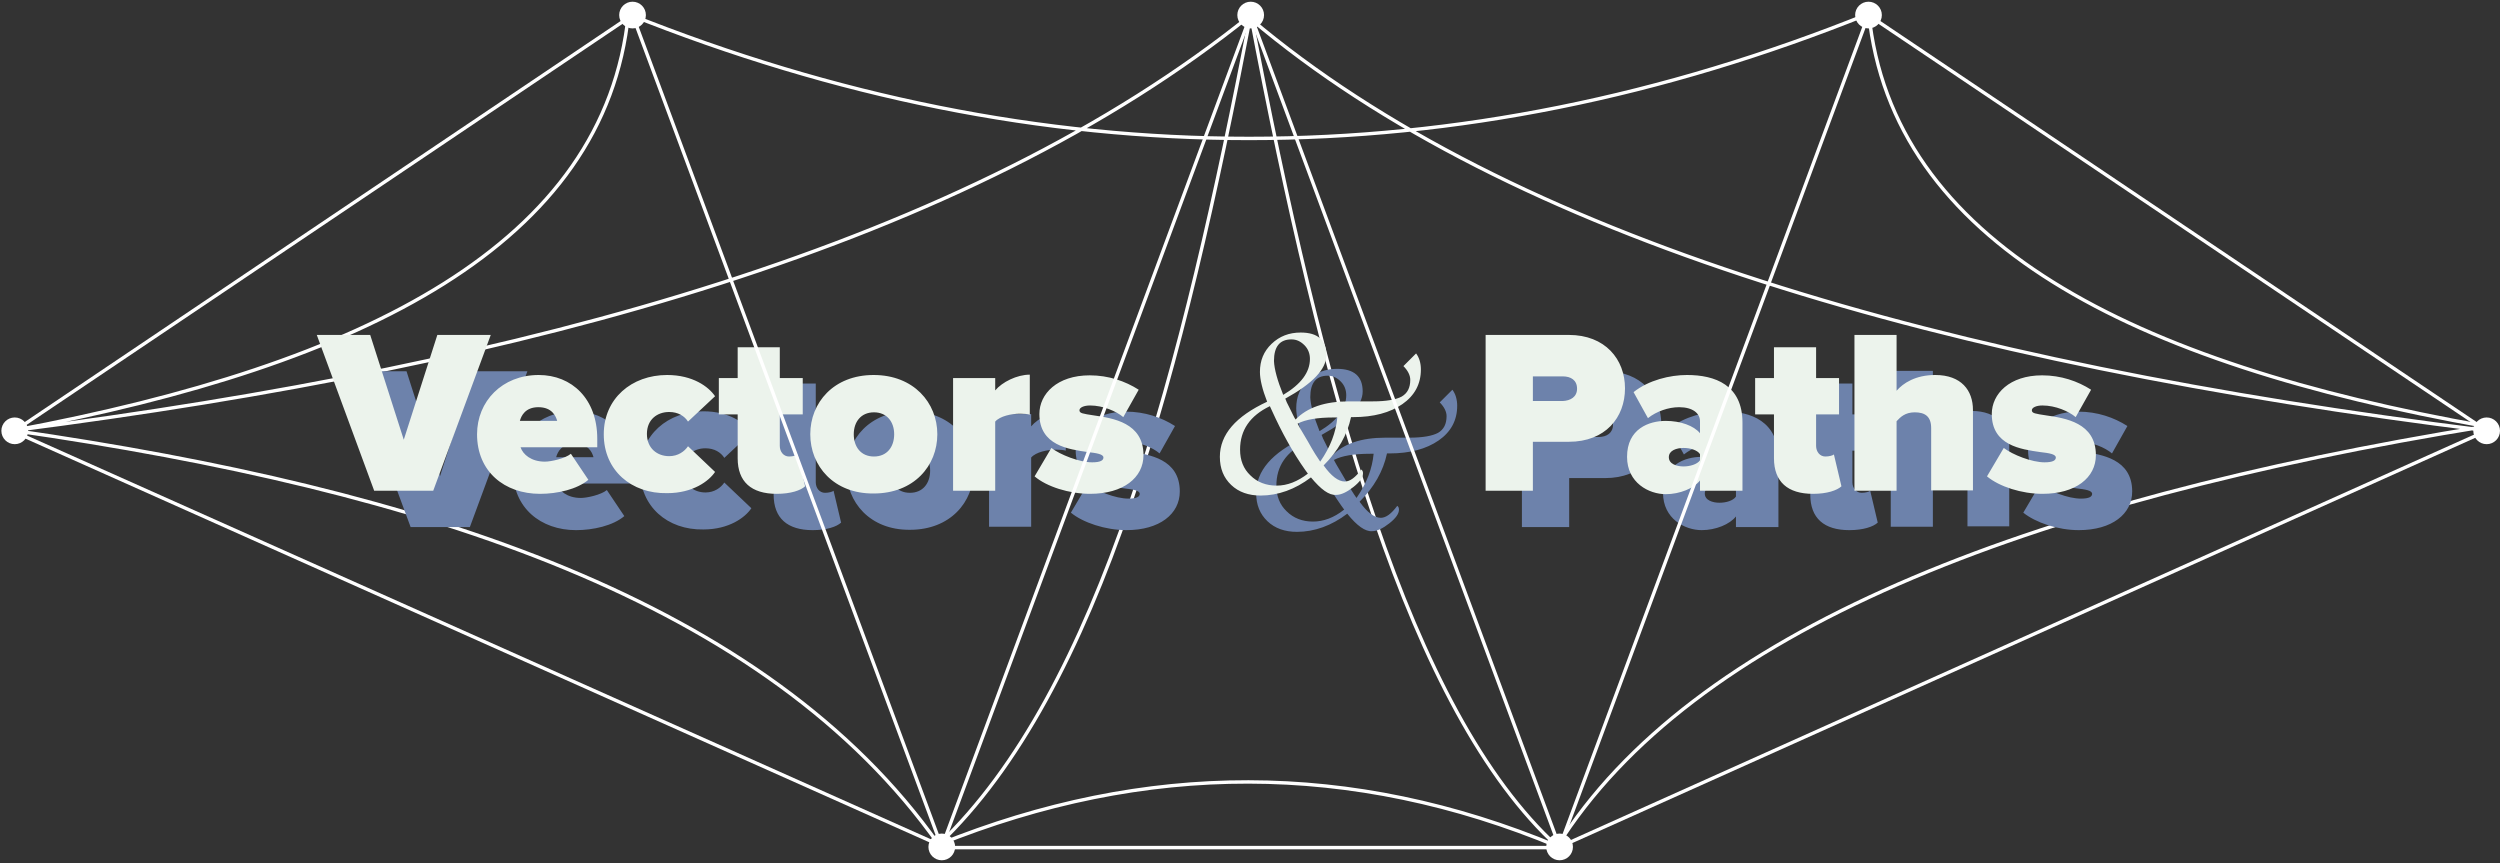 <svg xmlns="http://www.w3.org/2000/svg" viewBox="0 0 730 252" aria-labelledby="title"><rect x="0" y="0" width="730" height="252" fill="#333333" stroke="none"/><title>Vectors and Paths: An SVG Example</title><style>.st0{fill:none;stroke:#FFFFFF;stroke-miterlimit:10;} .st1{fill:#6D82AB;} .st2{fill:#ECF3EC;} .st3{fill:#FFFFFF;}</style><g id="back-wires"><path class="st0" d="M4 125.7C106.5 106.5 176.7 71.1 183.5 4.1 304.4 52.5 425.1 52.6 545.7 4c6.8 66.7 76.6 102.1 180.1 120.5-135.2 21.9-231.9 60.1-271.1 122.6-60-25-120.2-24.9-180.6-.5C224 175.6 124 143 4 125.7zM4 125.7C155.1 106.3 282.8 70.9 365.2 4.4M365.2 4.4c-19.8 103.5-44 197.4-91.1 242.2M365.2 4.4c20.7 109.3 46.4 203.3 89.5 242.7M365.2 5.5C440.8 69.4 567.5 106 725.8 125.7"/></g><g id="logo-text-shadow"><path class="st1" d="M119.9 153.9l-16.8-45.5h15.6l9.8 30.6 9.8-30.6H154l-16.8 45.5h-17.3zM149.8 137.4c0-9.6 7.3-17.3 18-17.3 9.7 0 17.1 7 17.1 18.6v2.5h-22.4c.7 2.1 3.1 4.2 7.1 4.2 1.8 0 5.9-.9 7.6-2.3l5.1 7.6c-3.3 2.8-9.1 4.1-14.1 4.1-10.3 0-18.4-6.5-18.4-17.4zm18-7.9c-3.8 0-5 2.5-5.4 4h10.9c-.4-1.5-1.6-4-5.5-4zM186.9 137.4c0-10.4 8.1-17.3 18.5-17.3 7.5 0 12.1 3.4 14 6.2l-7.9 7.4c-1-1.6-2.9-2.8-5.5-2.8-3.5 0-6.5 2.2-6.5 6.4s3 6.5 6.5 6.5c2.6 0 4.5-1.4 5.5-2.9l7.9 7.5c-1.8 2.7-6.5 6.2-14 6.2-10.5.2-18.5-6.7-18.5-17.2zM225.9 144.4v-12.8h-5.5V121h5.5v-9h12.3v9h6.7v10.6h-6.7v9.2c0 1.7 1.1 3.1 2.7 3.1 1.1 0 2.2-.3 2.5-.6l2.2 9.3c-1.3 1.2-4.2 2.2-8.3 2.2-7.4 0-11.4-3.5-11.4-10.4zM247.2 137.4c0-9.2 6.8-17.3 18.5-17.3s18.6 8.1 18.6 17.3c0 9.2-6.8 17.3-18.6 17.3-11.7.1-18.5-8.1-18.5-17.3zm24.4 0c0-3.6-2.1-6.4-5.9-6.4-3.8 0-5.9 2.8-5.9 6.4 0 3.7 2.1 6.5 5.9 6.5 3.8 0 5.9-2.8 5.9-6.5zM288.8 153.9v-33h12.3v3.6c2-2.4 6.3-4.6 10.1-4.6v11.7c-.6-.2-1.6-.3-2.8-.3-2.6 0-5.9.7-7.3 2.3v20.2h-12.3zM312.7 149.7l4.9-8.3c2.6 2 8.2 4.2 11.9 4.2 2.5 0 3.3-.6 3.3-1.4 0-1-2-1.3-4.6-1.6-5.5-.8-14.1-1.9-14.1-11.1 0-5.9 5.2-11.3 14.7-11.3 5.5 0 10.4 1.7 14.3 4.2l-4.5 8c-2-1.7-5.9-3.4-9.7-3.4-1.8 0-3.1.6-3.1 1.4 0 .9 1 1 4.2 1.5 5.5.8 14.5 2.1 14.5 11.6 0 6.6-5.9 11.3-15.6 11.3-6.1 0-12.7-2.2-16.2-5.1zM393.4 150c-4.6 3.5-9.6 5.3-14.7 5.3-3.5 0-6.4-1-8.6-3.1-2.2-2.1-3.3-4.8-3.3-8.2 0-6.5 4.6-11.8 13.8-16.1-1.4-3.6-2.1-6.5-2.1-8.7 0-3.3 1.1-6 3.4-8.2 2.3-2.2 5.1-3.3 8.5-3.3 5 0 7.5 2.2 7.5 6.6 0 4.1-4 8.3-12 12.7.2.5.4.9.4 1l.9 1.8c.8 1.6 1.3 2.7 1.7 3.3 3.4-3.5 8.5-5.3 15.6-5.3h7c3.9 0 6.7-.5 8.4-1.4 1.7-1 2.5-2.6 2.5-4.9 0-1.3-.7-2.7-2-4l3.7-3.7c.9 1.2 1.4 2.8 1.4 4.7 0 4.2-1.8 7.6-5.4 10.1-3.6 2.5-8.4 3.8-14.4 3.8h-.7c-1.1 5.2-3.8 9.9-8 14.1 2.2 3.1 4.3 4.7 6.2 4.7 1.5 0 3.1-1.2 4.8-3.5.4.3.5.7.5 1.1 0 1.2-.9 2.5-2.8 4s-3.6 2.3-5 2.3c-2 .2-4.5-1.6-7.3-5.1zm-.9-1.2l-.8-1.1c-3.6-5.1-6.8-10.9-9.7-17.3l-.6-1.3c-5.8 2.8-8.7 7-8.7 12.7 0 3.1 1 5.6 3 7.5 2 2 4.6 3 7.7 3 3 0 6.1-1.1 9.1-3.5zm-7.2-22.9c5.2-3.1 7.8-6.6 7.8-10.5 0-1.5-.5-2.9-1.6-4s-2.3-1.7-3.8-1.7c-3.4 0-5.1 2.1-5.1 6.3.1 2.4 1 5.6 2.7 9.9zm10.8 19.5c3-4.3 4.6-8.6 5-12.9h-1c-4.8 0-8.3.6-10.6 1.8.4.7.6 1.2.7 1.3l2.3 3.9c1.6 2.9 2.8 4.8 3.6 5.9zM444.4 153.9v-45.5h24.3c10.6 0 16.4 7.1 16.4 15.6s-5.7 15.6-16.4 15.6h-10.5v14.3h-13.8zM471 124c0-2.5-1.8-3.6-4.2-3.6h-8.7v7.2h8.7c2.4 0 4.2-1.2 4.2-3.6zM506.9 153.9v-3.1c-1.8 2.3-5.9 4-10 4-4.9 0-11.3-3.3-11.3-10.9 0-8.2 6.4-10.5 11.3-10.5 4.3 0 8.2 1.4 10 3.6v-3.4c0-2.3-2.1-4.1-6.1-4.1-3.1 0-6.6 1.2-9.1 3.2l-4.2-7.6c4.4-3.5 10.6-5 15.6-5 8.2 0 16.2 2.9 16.2 13.9v19.9h-12.4zm0-8.9v-1.8c-.8-1.2-2.9-1.8-4.8-1.8-2 0-4.3.7-4.3 2.7s2.3 2.7 4.3 2.7c1.9 0 4-.6 4.8-1.8zM528.6 144.4v-12.8h-5.5V121h5.5v-9h12.3v9h6.7v10.6h-6.7v9.2c0 1.7 1.1 3.1 2.7 3.1 1.1 0 2.2-.3 2.5-.6l2.2 9.3c-1.3 1.2-4.2 2.2-8.3 2.2-7.4 0-11.4-3.5-11.4-10.4zM574.5 153.9v-18.4c0-3.4-1.8-4.6-4.8-4.6-2.8 0-4.2 1.4-5.3 2.6v20.3h-12.3v-45.5h12.3v16.3c1.9-2.2 5.5-4.6 11.3-4.6 7.6 0 11 4.5 11 10.2v23.5h-12.2zM590.8 149.7l4.9-8.3c2.6 2 8.2 4.2 11.9 4.2 2.5 0 3.3-.6 3.3-1.4 0-1-2-1.3-4.6-1.6-5.5-.8-14.1-1.9-14.1-11.1 0-5.9 5.2-11.3 14.7-11.3 5.5 0 10.4 1.7 14.3 4.2l-4.5 8c-2-1.7-5.9-3.4-9.7-3.4-1.8 0-3.1.6-3.1 1.4 0 .9 1 1 4.2 1.5 5.5.8 14.5 2.1 14.5 11.6 0 6.6-5.9 11.3-15.6 11.3-6.1 0-12.6-2.2-16.2-5.1z"/></g><g id="logo-text"><path class="st2" d="M109.3 143.4L92.5 97.8h15.6l9.8 30.6 9.8-30.6h15.6l-16.8 45.5h-17.2zM139.3 126.8c0-9.6 7.3-17.3 18-17.3 9.7 0 17.1 7 17.1 18.6v2.5H152c.7 2.1 3.1 4.2 7.1 4.2 1.8 0 5.9-.9 7.6-2.3l5.1 7.6c-3.3 2.8-9.1 4.1-14.1 4.1-10.4 0-18.4-6.5-18.4-17.4zm17.9-7.9c-3.8 0-5 2.5-5.4 4h10.9c-.4-1.4-1.5-4-5.5-4zM176.3 126.8c0-10.4 8.1-17.3 18.5-17.3 7.5 0 12.1 3.4 14 6.2l-7.9 7.4c-1-1.6-2.9-2.8-5.5-2.8-3.5 0-6.5 2.2-6.5 6.4s3 6.5 6.5 6.5c2.6 0 4.5-1.4 5.5-2.9l7.9 7.5c-1.8 2.7-6.5 6.2-14 6.2-10.4.2-18.5-6.6-18.5-17.2zM215.4 133.8V121h-5.5v-10.6h5.5v-9h12.3v9h6.7V121h-6.7v9.2c0 1.7 1.1 3.1 2.7 3.1 1.1 0 2.2-.3 2.5-.6l2.2 9.3c-1.3 1.2-4.2 2.2-8.3 2.2-7.4 0-11.4-3.5-11.4-10.4zM236.6 126.8c0-9.2 6.8-17.3 18.5-17.3s18.6 8.1 18.6 17.3c0 9.2-6.8 17.3-18.6 17.3-11.6.1-18.5-8-18.5-17.3zm24.5 0c0-3.6-2.1-6.4-5.9-6.4-3.8 0-5.9 2.8-5.9 6.4 0 3.7 2.1 6.5 5.9 6.5 3.8 0 5.9-2.8 5.9-6.5zM278.3 143.4v-33h12.3v3.6c2-2.4 6.3-4.6 10.1-4.6v11.7c-.6-.2-1.6-.3-2.8-.3-2.6 0-5.9.7-7.3 2.3v20.2h-12.3zM302.1 139.1l4.9-8.3c2.6 2 8.2 4.2 11.9 4.2 2.5 0 3.3-.6 3.3-1.4 0-1-2-1.3-4.6-1.6-5.5-.8-14.1-1.9-14.1-11.1 0-5.9 5.2-11.3 14.7-11.3 5.5 0 10.4 1.7 14.3 4.2l-4.5 8c-2-1.7-5.9-3.4-9.7-3.4-1.8 0-3.1.6-3.1 1.4 0 .9 1 1 4.2 1.5 5.5.8 14.5 2.1 14.5 11.6 0 6.6-5.9 11.3-15.6 11.3-6.1 0-12.7-2.1-16.2-5.1zM382.8 139.4c-4.6 3.5-9.6 5.3-14.7 5.3-3.5 0-6.4-1-8.6-3.1-2.2-2.1-3.3-4.8-3.3-8.2 0-6.5 4.6-11.8 13.8-16.1-1.4-3.6-2.1-6.5-2.1-8.7 0-3.3 1.1-6 3.4-8.2 2.3-2.2 5.1-3.3 8.5-3.3 5 0 7.5 2.2 7.5 6.6 0 4.1-4 8.3-12 12.7.2.5.4.9.4 1l.9 1.8c.8 1.6 1.3 2.7 1.7 3.3 3.4-3.5 8.5-5.3 15.6-5.3h7c3.9 0 6.7-.5 8.4-1.4 1.7-1 2.5-2.6 2.5-4.9 0-1.3-.7-2.7-2-4l3.7-3.7c.9 1.2 1.4 2.8 1.4 4.7 0 4.2-1.8 7.6-5.4 10.1-3.6 2.5-8.4 3.8-14.4 3.8h-.6c-1.1 5.2-3.8 9.9-8 14.1 2.2 3.1 4.3 4.7 6.2 4.7 1.5 0 3.1-1.2 4.8-3.5.4.3.5.7.5 1.1 0 1.2-.9 2.5-2.8 4s-3.6 2.3-5 2.3c-2.1.2-4.5-1.6-7.4-5.1zm-.9-1.1l-.8-1.1c-3.6-5.1-6.8-10.9-9.7-17.3l-.6-1.3c-5.8 2.8-8.7 7-8.7 12.7 0 3.1 1 5.6 3 7.5 2 2 4.6 3 7.7 3 3.1 0 6.1-1.2 9.1-3.5zm-7.2-23c5.2-3.1 7.8-6.6 7.8-10.5 0-1.5-.5-2.9-1.6-4s-2.3-1.7-3.8-1.7c-3.4 0-5.1 2.1-5.1 6.3.1 2.4 1 5.7 2.7 9.9zm10.8 19.5c3-4.3 4.6-8.6 5-12.9h-1c-4.8 0-8.3.6-10.6 1.8.4.7.6 1.2.7 1.3l2.3 3.9c1.6 2.9 2.9 4.9 3.6 5.9zM433.8 143.4V97.8h24.3c10.6 0 16.4 7.1 16.4 15.6s-5.7 15.6-16.4 15.6h-10.5v14.3h-13.8zm26.7-29.9c0-2.5-1.8-3.6-4.2-3.6h-8.7v7.2h8.7c2.3-.1 4.2-1.2 4.2-3.6zM496.4 143.4v-3.1c-1.8 2.3-5.9 4-10 4-4.9 0-11.3-3.3-11.3-10.9 0-8.2 6.4-10.5 11.3-10.5 4.3 0 8.2 1.4 10 3.6V123c0-2.3-2.1-4.1-6.1-4.1-3.1 0-6.6 1.2-9.1 3.2l-4.2-7.6c4.4-3.5 10.6-5 15.6-5 8.2 0 16.2 2.9 16.2 13.9v19.9h-12.4zm0-9v-1.8c-.8-1.2-2.9-1.8-4.8-1.8-2 0-4.3.7-4.3 2.7s2.3 2.7 4.3 2.7c1.8 0 4-.6 4.8-1.8zM518 133.8V121h-5.5v-10.6h5.5v-9h12.3v9h6.7V121h-6.7v9.2c0 1.7 1.1 3.1 2.7 3.1 1.1 0 2.2-.3 2.5-.6l2.2 9.3c-1.3 1.2-4.2 2.2-8.3 2.2-7.4 0-11.4-3.5-11.4-10.4zM563.9 143.4V125c0-3.4-1.8-4.6-4.8-4.6-2.8 0-4.2 1.4-5.3 2.6v20.3h-12.3V97.8h12.3v16.3c1.9-2.2 5.5-4.6 11.3-4.6 7.6 0 11 4.5 11 10.2v23.5h-12.2zM580.2 139.1l4.9-8.3c2.6 2 8.2 4.2 11.9 4.2 2.5 0 3.3-.6 3.3-1.4 0-1-2-1.3-4.6-1.6-5.5-.8-14.1-1.9-14.1-11.1 0-5.9 5.2-11.3 14.7-11.3 5.5 0 10.4 1.7 14.3 4.2l-4.5 8c-2-1.7-5.9-3.4-9.7-3.4-1.8 0-3.1.6-3.1 1.4 0 .9 1 1 4.2 1.5 5.5.8 14.5 2.1 14.5 11.6 0 6.6-5.9 11.3-15.6 11.3-6.1 0-12.6-2.1-16.2-5.1z"/></g><g id="logo-front-wires"><path class="st0" d="M4 126L184.7 4.4M184.7 4.4L275 247.3M275 247.3L365.2 4.4M365.2 4.4l90.2 242.9M455.4 247.3L545.6 4.4M545.6 4.4l180.5 121.4M726.1 125.8L455.4 247.3M455.5 247.5h-181M274.7 246.9L4 126"/></g><g id="logo-dots"><circle class="st3" cx="4.3" cy="125.8" r="3.9"/><circle class="st3" cx="726.1" cy="125.8" r="3.9"/><circle class="st3" cx="275" cy="247.3" r="3.9"/><circle class="st3" cx="455.4" cy="247.3" r="3.9"/><circle class="st3" cx="365.2" cy="4.4" r="3.9"/><circle class="st3" cx="545.6" cy="4.4" r="3.9"/><circle class="st3" cx="184.7" cy="4.4" r="3.9"/></g></svg>
